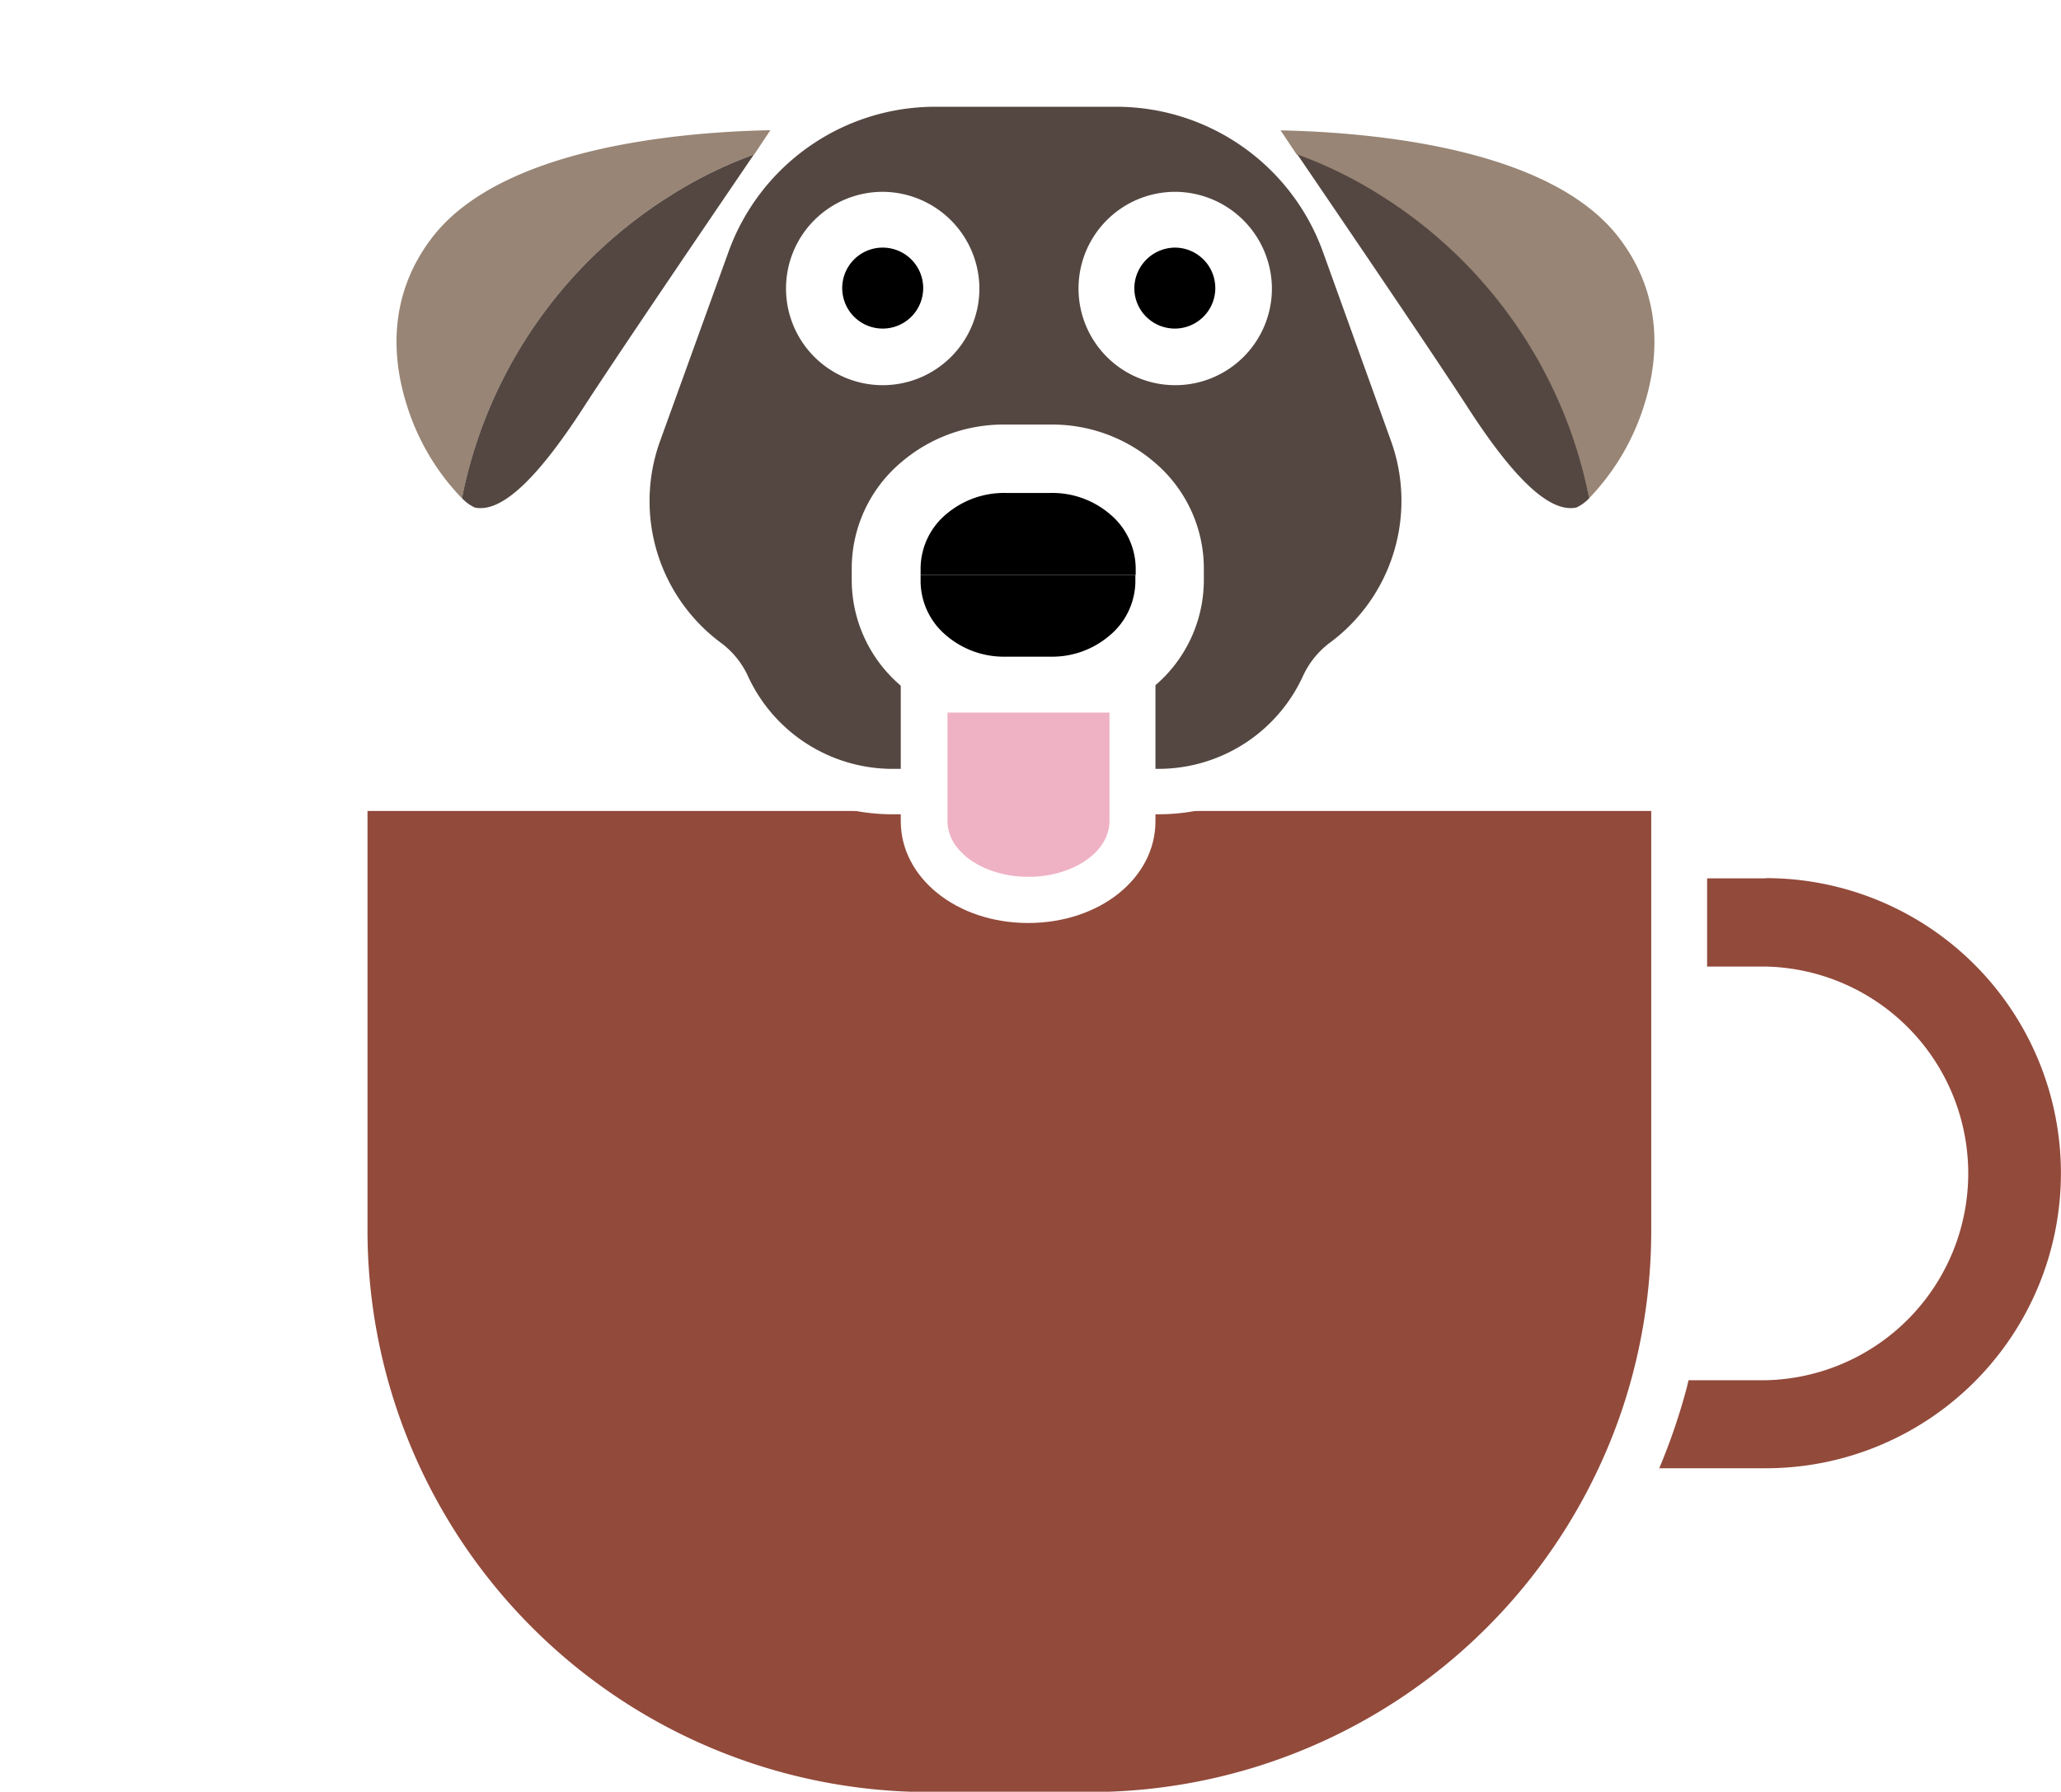 <svg id="Layer_1" data-name="Layer 1" xmlns="http://www.w3.org/2000/svg" viewBox="0 0 254.5 221.28"><defs><style>.cls-1{fill:#fff;}.cls-2{fill:#924a3b;}.cls-3,.cls-7{fill:#544741;}.cls-3{stroke:#fff;stroke-miterlimit:10;stroke-width:5.61px;}.cls-4{fill:none;}.cls-5{fill:#efb2c5;}.cls-6{fill:#988575;}</style></defs><rect class="cls-1" width="254.5" height="221.28"/><path class="cls-2" d="M218.06,108.48H210.8v10.89H218a25.55,25.55,0,0,1,0,51.09h-9.49l-.21.87a75.93,75.93,0,0,1-3.41,10h13.16a36.44,36.44,0,0,0,0-72.88Z"/><path class="cls-2" d="M45.38,152a69.4,69.4,0,0,0,69.32,69.32h19.89A69.39,69.39,0,0,0,198,180a67.46,67.46,0,0,0,3.63-10.37A69.7,69.7,0,0,0,203.9,152V100.13H45.38Z"/><rect class="cls-1" x="45.38" y="93.51" width="158.52" height="6.62"/><path class="cls-3" d="M174.41,53.52,166,30.15a29.94,29.94,0,0,0-28.16-19.77H115.48A29.94,29.94,0,0,0,87.32,30.15L78.87,53.52a24.6,24.6,0,0,0,8.6,28.21h0a7.87,7.87,0,0,1,2.41,3.09,22.47,22.47,0,0,0,20.35,12.94h32.83a22.44,22.44,0,0,0,20.34-13,7.94,7.94,0,0,1,2.42-3.08h0A24.61,24.61,0,0,0,174.41,53.52ZM145.85,71.76a14.32,14.32,0,0,1-5.1,10.82,16.53,16.53,0,0,1-11,4h-5.66a16.56,16.56,0,0,1-11-4,14.36,14.36,0,0,1-5.11-10.83V70.07a14.36,14.36,0,0,1,5.11-10.83,16.56,16.56,0,0,1,11-4h5.66a16.58,16.58,0,0,1,11,4,14.36,14.36,0,0,1,5.1,10.83v1.69Z"/><path d="M116.87,78.5a10.94,10.94,0,0,0,7.26,2.6h5.66A10.89,10.89,0,0,0,137,78.5a8.8,8.8,0,0,0,3.2-6.6V71H113.68v.92A8.79,8.79,0,0,0,116.87,78.5Z"/><path d="M140.24,71v-.91a8.82,8.82,0,0,0-3.2-6.61,10.94,10.94,0,0,0-7.25-2.6h-5.66a11,11,0,0,0-7.26,2.6,8.79,8.79,0,0,0-3.19,6.61V71h26.56Z"/><path class="cls-4" d="M109,30.58a5,5,0,1,0,5,5.05A5,5,0,0,0,109,30.58Z"/><path class="cls-4" d="M145.12,30.58a5,5,0,1,0,5,5.05A5,5,0,0,0,145.12,30.58Z"/><path d="M109,44.13a8.5,8.5,0,1,1,8.5-8.5A8.51,8.51,0,0,1,109,44.13Z"/><path class="cls-1" d="M109,30.58a5,5,0,1,1-5,5.05,5,5,0,0,1,5-5.05m0-6.89a11.94,11.94,0,1,0,11.94,11.94A12,12,0,0,0,109,23.69Z"/><path d="M145.12,44.13a8.5,8.5,0,1,1,8.49-8.5A8.51,8.51,0,0,1,145.12,44.13Z"/><path class="cls-1" d="M145.12,30.58a5,5,0,1,1-5.05,5.05,5.06,5.06,0,0,1,5.05-5.05m0-6.89a11.94,11.94,0,1,0,11.94,11.94,12,12,0,0,0-11.94-11.94Z"/><path class="cls-5" d="M127,111.11c-7.22,0-12.88-4.27-12.88-9.72V85.11h25.75v16.28C139.83,106.84,134.17,111.11,127,111.11Z"/><path class="cls-1" d="M137,88v13.42c0,3.79-4.49,6.87-10,6.87s-10-3.08-10-6.87V88h20m5.7-5.71H111.23v19.13c0,7,6.91,12.57,15.73,12.57s15.72-5.52,15.72-12.57V82.26Z"/><path class="cls-6" d="M196,60.55l.21,1a28.93,28.93,0,0,0,6.92-11.86c1.61-5.27,2.35-13.08-3.23-20.35-8.55-11.13-30.62-13-41.77-13.24l2,3a53.29,53.29,0,0,1,10.39,5.12A57.16,57.16,0,0,1,196,60.55Z"/><path class="cls-7" d="M194.66,62.68a5.21,5.21,0,0,0,1.58-1.15l-.21-1a57.16,57.16,0,0,0-25.44-36.34,53.29,53.29,0,0,0-10.39-5.12c6.62,9.72,17,25,21.11,31.35C187.09,59.35,191.46,63.36,194.66,62.68Z"/><path class="cls-6" d="M57.25,60.55l-.2,1a28.93,28.93,0,0,1-6.92-11.86c-1.61-5.27-2.35-13.08,3.23-20.35C61.91,18.19,84,16.3,95.13,16.08l-2,3A53.29,53.29,0,0,0,82.7,24.21,57.17,57.17,0,0,0,57.25,60.55Z"/><path class="cls-7" d="M58.63,62.68a5.21,5.21,0,0,1-1.58-1.15l.2-1A57.17,57.17,0,0,1,82.7,24.21a53.29,53.29,0,0,1,10.39-5.12c-6.62,9.72-17,25-21.11,31.35C66.2,59.35,61.83,63.36,58.63,62.68Z"/></svg>